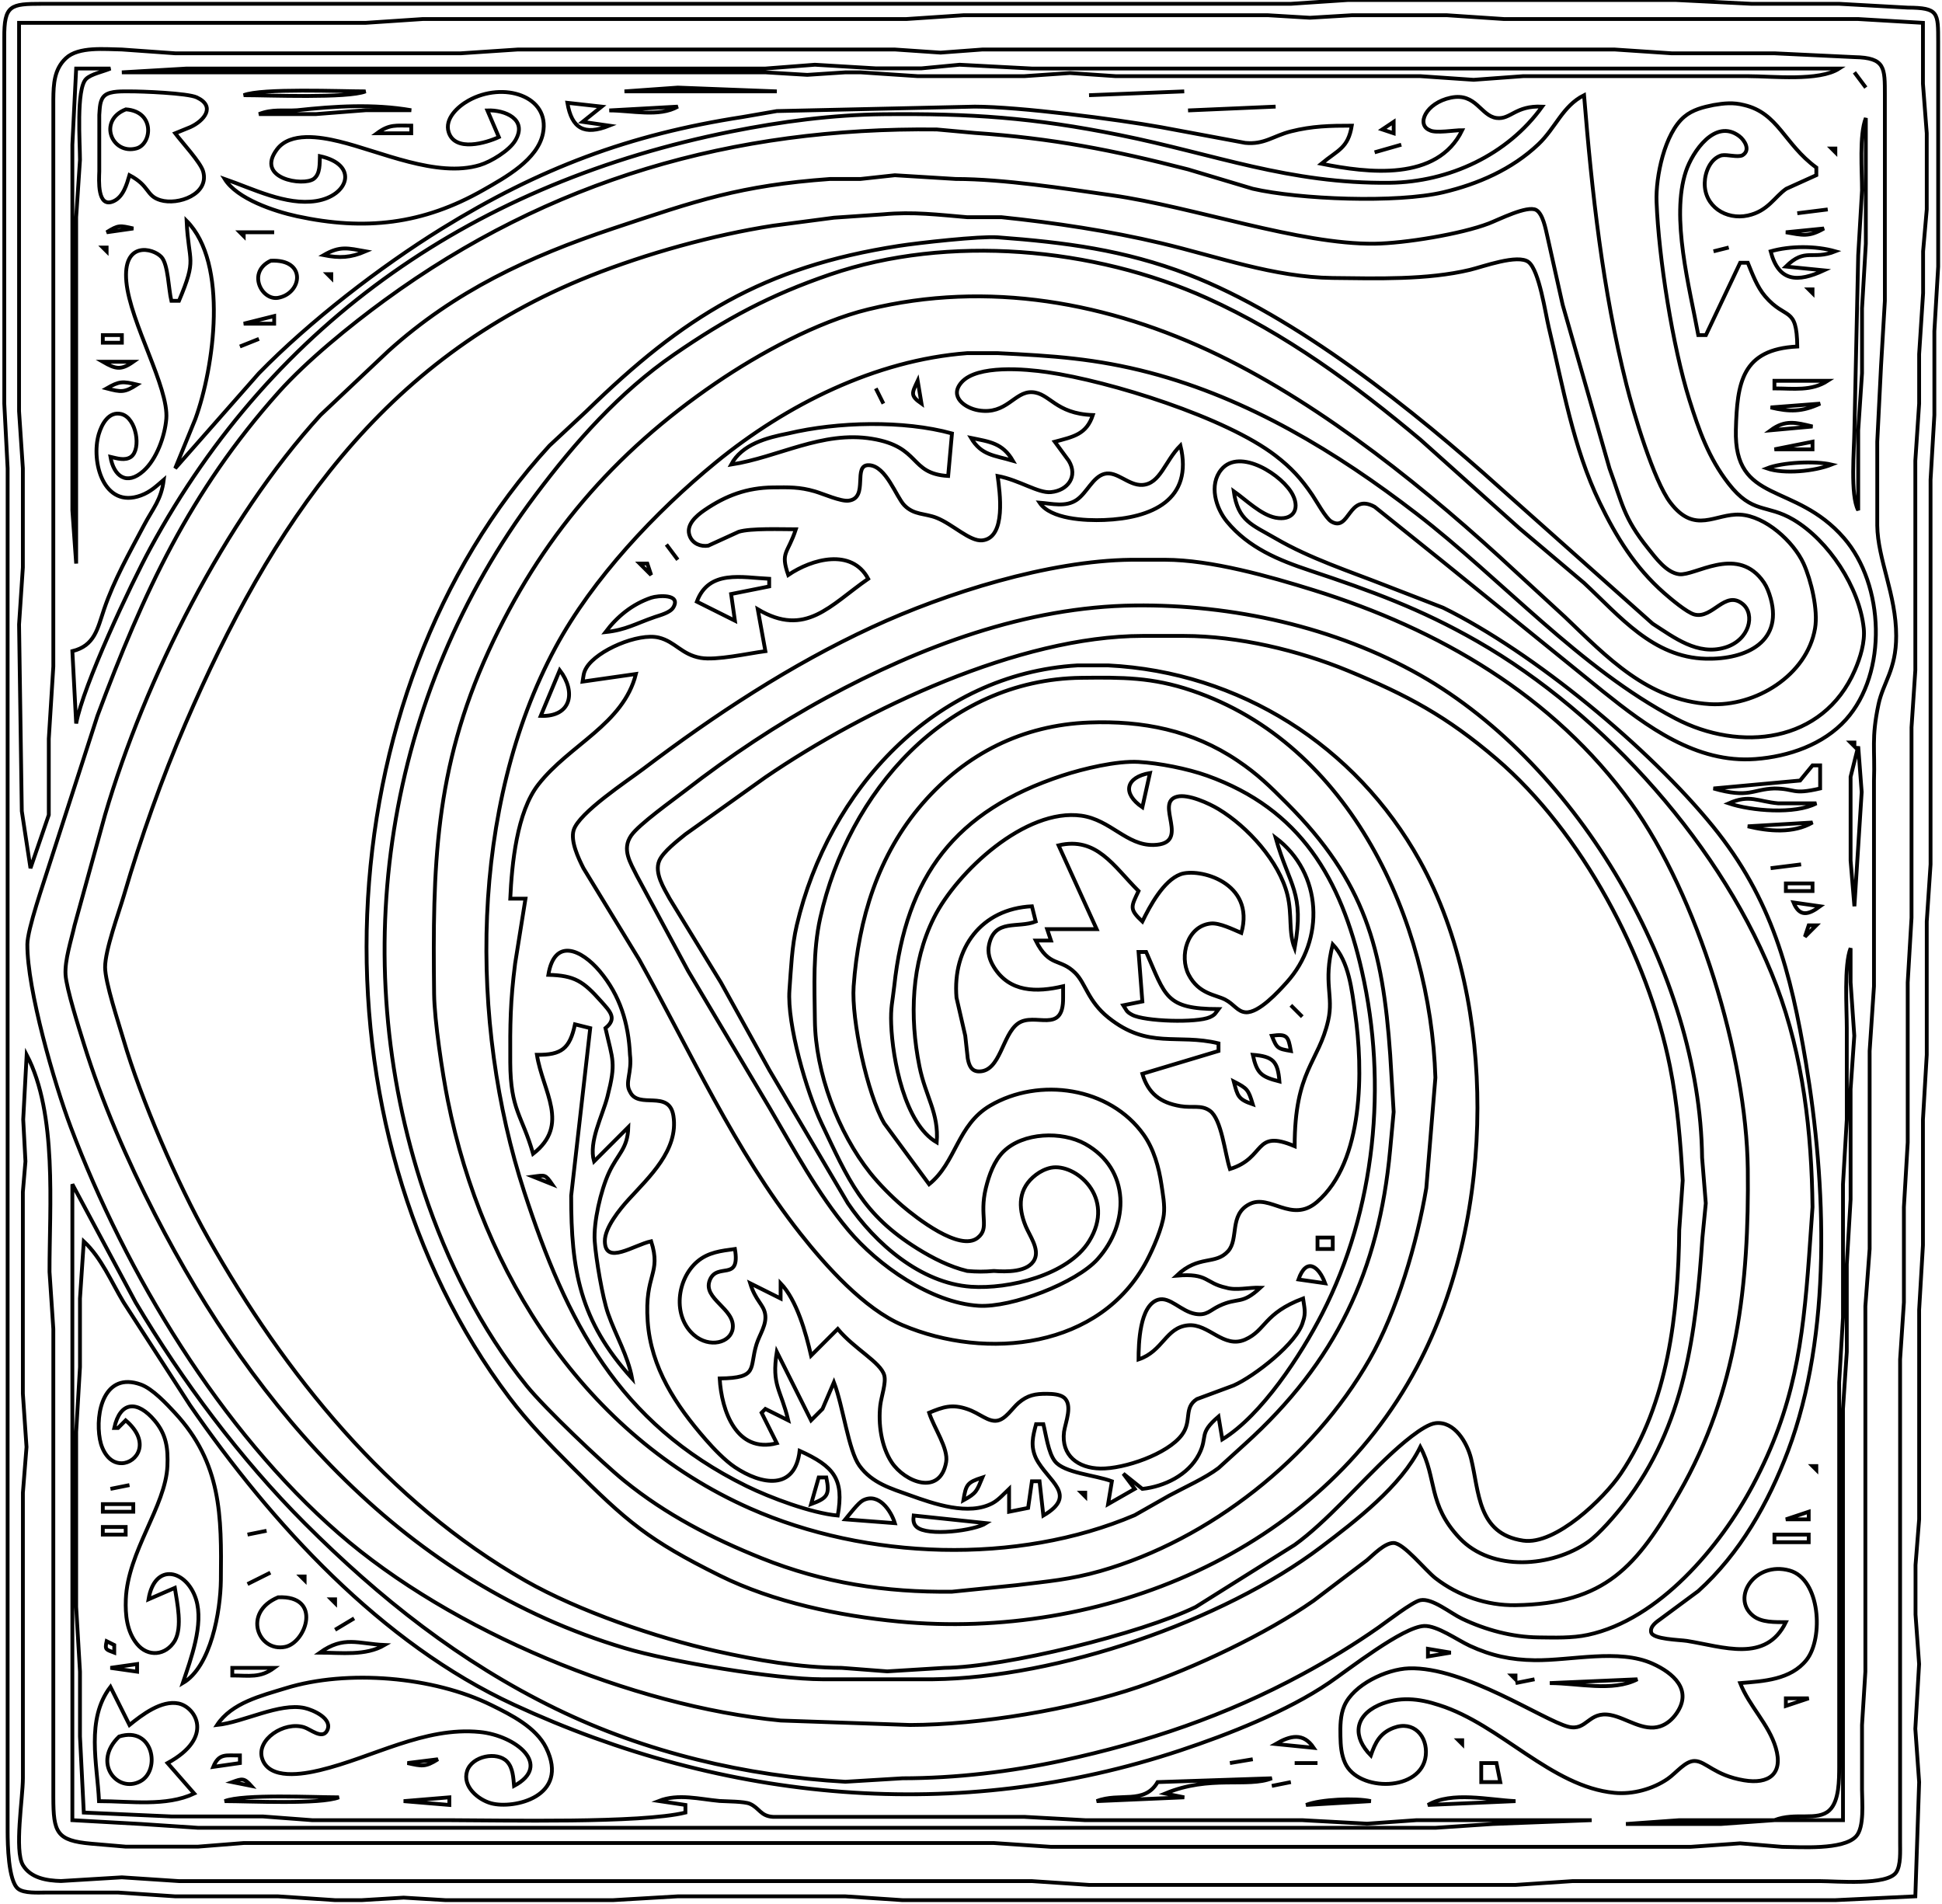 <?xml version="1.0" encoding="UTF-8" standalone="no"?>
<!DOCTYPE svg PUBLIC "-//W3C//DTD SVG 20010904//EN"
              "http://www.w3.org/TR/2001/REC-SVG-20010904/DTD/svg10.dtd">

<svg xmlns="http://www.w3.org/2000/svg"
     width="7.083in" height="6.944in"
     viewBox="0 0 510 500">
  <path id="Giovanni"
        fill="none" stroke="black" stroke-width="1"
        d="M 503.00,498.00
           C 503.00,498.00 482.00,499.00 482.00,499.00
             482.00,499.00 324.00,499.00 324.00,499.00
             324.00,499.00 237.00,499.00 237.00,499.00
             237.00,499.00 222.00,498.00 222.00,498.00
             222.00,498.00 178.00,498.00 178.00,498.00
             178.00,498.00 161.00,499.00 161.00,499.00
             161.00,499.00 117.00,499.00 117.00,499.00
             117.00,499.00 106.00,498.34 106.00,498.34
             106.00,498.34 95.00,499.00 95.00,499.00
             95.00,499.00 88.00,499.00 88.00,499.00
             88.00,499.00 73.00,498.00 73.00,498.00
             73.00,498.00 46.00,498.00 46.00,498.00
             46.00,498.00 31.00,497.00 31.00,497.00
             31.00,497.00 12.00,497.00 12.00,497.00
             10.05,497.00 6.29,497.26 4.74,496.01
             2.15,493.93 2.01,484.26 2.00,481.00
             2.00,481.00 2.00,169.00 2.00,169.00
             2.00,169.00 2.00,123.00 2.00,123.00
             2.00,123.00 1.12,106.00 1.12,106.00
             1.12,106.00 1.12,66.00 1.12,66.00
             1.12,66.00 1.12,56.00 1.12,56.00
             1.12,56.00 1.12,10.00 1.12,10.00
             1.06,1.26 2.76,1.02 11.00,1.00
             11.00,1.00 238.00,1.00 238.00,1.00
             238.00,1.00 339.00,1.00 339.00,1.00
             339.00,1.00 354.00,0.00 354.00,0.00
             354.00,0.00 440.00,0.00 440.00,0.00
             440.00,0.00 460.00,1.00 460.00,1.00
             460.00,1.00 483.00,1.00 483.00,1.00
             483.00,1.00 501.00,2.00 501.00,2.00
             509.13,2.06 508.98,3.27 509.00,11.00
             509.00,11.00 509.00,70.00 509.00,70.00
             509.00,70.00 508.00,87.00 508.00,87.00
             508.00,87.00 508.00,109.00 508.00,109.00
             508.00,109.00 507.00,126.00 507.00,126.00
             507.00,126.00 507.00,227.00 507.00,227.00
             507.00,227.00 506.00,242.00 506.00,242.00
             506.00,242.00 506.00,277.00 506.00,277.00
             506.00,277.00 505.00,294.00 505.00,294.00
             505.00,294.00 505.00,327.00 505.00,327.00
             505.00,327.00 504.00,344.00 504.00,344.00
             504.00,344.00 504.00,399.00 504.00,399.00
             504.00,399.00 503.05,411.00 503.05,411.00
             503.05,411.00 503.05,424.00 503.05,424.00
             503.05,424.00 503.99,437.00 503.99,437.00
             503.99,437.00 503.00,454.00 503.00,454.00
             503.00,454.00 504.00,468.00 504.00,468.00
             504.00,468.00 503.00,498.00 503.00,498.00 Z
           M 505.00,6.00
           C 505.00,6.00 488.00,5.00 488.00,5.00
             488.00,5.00 395.00,5.00 395.00,5.00
             395.00,5.00 380.00,4.00 380.00,4.00
             380.00,4.00 355.00,4.00 355.00,4.00
             355.00,4.00 344.00,4.66 344.00,4.66
             344.00,4.66 333.00,4.00 333.00,4.00
             333.00,4.00 253.00,4.00 253.00,4.00
             253.00,4.00 238.00,5.00 238.00,5.00
             238.00,5.00 111.00,5.00 111.00,5.00
             111.00,5.00 96.00,6.00 96.00,6.00
             96.00,6.00 5.00,6.00 5.00,6.00
             5.00,6.00 5.00,108.00 5.00,108.00
             5.00,108.00 6.00,123.00 6.00,123.00
             6.00,123.00 6.00,149.00 6.00,149.00
             6.00,149.00 5.00,164.00 5.00,164.00
             5.00,164.00 5.72,213.00 5.72,213.00
             5.72,213.00 8.00,228.00 8.00,228.00
             8.00,228.00 12.81,214.00 12.81,214.00
             12.81,214.00 12.81,194.00 12.81,194.00
             12.81,194.00 14.00,175.00 14.00,175.00
             14.00,175.00 14.00,64.00 14.00,64.00
             14.00,64.00 14.00,26.00 14.00,26.00
             14.05,22.09 14.21,18.21 17.28,15.31
             20.62,12.15 27.59,12.95 32.00,13.00
             32.00,13.00 46.00,14.00 46.00,14.00
             46.00,14.00 95.00,14.00 95.00,14.00
             95.00,14.00 121.00,14.00 121.00,14.00
             121.00,14.00 136.00,13.00 136.00,13.00
             136.00,13.00 219.00,13.00 219.00,13.00
             219.00,13.00 235.00,13.00 235.00,13.00
             235.00,13.00 247.00,13.82 247.00,13.82
             247.00,13.82 258.00,13.00 258.00,13.00
             258.00,13.00 424.00,13.00 424.00,13.00
             424.00,13.00 439.00,14.00 439.00,14.00
             439.00,14.00 466.00,14.00 466.00,14.00
             466.00,14.00 487.00,15.00 487.00,15.00
             495.15,15.15 494.99,17.78 495.00,25.00
             495.00,25.00 495.00,79.00 495.00,79.00
             495.00,79.00 494.00,96.00 494.00,96.00
             494.00,96.00 493.00,116.00 493.00,116.00
             493.00,116.00 493.00,138.00 493.00,138.00
             493.11,146.91 497.98,156.14 497.97,167.00
             497.97,175.93 494.55,179.19 493.32,185.00
             491.43,193.93 492.43,196.75 492.14,205.00
             492.14,205.00 492.14,215.00 492.14,215.00
             492.14,215.00 492.14,259.00 492.14,259.00
             492.14,259.00 491.00,276.00 491.00,276.00
             491.00,276.00 491.00,328.00 491.00,328.00
             491.00,328.00 489.88,343.00 489.88,343.00
             489.88,343.00 489.88,403.00 489.88,403.00
             489.88,403.00 489.88,427.00 489.88,427.00
             489.88,427.00 489.88,439.00 489.88,439.00
             489.88,439.00 489.00,453.00 489.00,453.00
             489.00,453.00 489.00,470.00 489.00,470.00
             489.00,473.23 489.67,479.93 487.40,482.30
             484.00,485.87 472.83,485.05 468.00,485.00
             468.00,485.00 457.00,484.08 457.00,484.08
             457.00,484.08 444.00,485.00 444.00,485.00
             444.00,485.00 276.00,485.00 276.00,485.00
             276.00,485.00 261.00,484.00 261.00,484.00
             261.00,484.00 114.00,484.00 114.00,484.00
             114.00,484.00 64.00,484.00 64.00,484.00
             64.00,484.00 52.00,484.95 52.00,484.95
             52.00,484.95 33.00,484.95 33.00,484.95
             33.00,484.95 24.01,484.18 24.01,484.18
             14.81,483.38 14.02,481.23 14.00,472.00
             14.00,472.00 14.00,349.00 14.00,349.00
             14.00,349.00 13.00,334.00 13.00,334.00
             12.97,316.74 15.08,292.47 7.00,277.00
             7.00,277.00 6.09,294.00 6.09,294.00
             6.09,294.00 6.68,305.00 6.68,305.00
             6.68,305.00 6.00,313.00 6.00,313.00
             6.00,313.00 6.00,366.00 6.00,366.00
             6.00,366.00 6.96,380.00 6.96,380.00
             6.96,380.00 6.01,392.00 6.01,392.00
             6.01,392.00 6.01,467.00 6.01,467.00
             5.99,472.22 3.74,485.94 6.01,489.79
             8.08,493.25 12.35,493.88 16.00,493.98
             16.00,493.98 32.00,493.01 32.00,493.01
             32.00,493.01 47.00,494.00 47.00,494.00
             47.00,494.00 271.00,494.00 271.00,494.00
             271.00,494.00 286.00,495.00 286.00,495.00
             286.00,495.00 398.00,495.00 398.00,495.00
             398.00,495.00 413.00,494.00 413.00,494.00
             413.00,494.00 478.00,494.00 478.00,494.00
             482.27,494.00 495.62,495.23 497.98,491.69
             499.21,489.84 499.00,486.19 499.00,484.00
             499.00,484.00 499.00,357.00 499.00,357.00
             499.00,357.00 500.00,342.00 500.00,342.00
             500.00,342.00 500.00,317.00 500.00,317.00
             500.00,317.00 501.00,300.00 501.00,300.00
             501.00,300.00 501.00,258.00 501.00,258.00
             501.00,258.00 502.00,241.00 502.00,241.00
             502.00,241.00 502.00,191.00 502.00,191.00
             502.00,191.00 503.00,176.00 503.00,176.00
             503.00,176.00 503.00,121.00 503.00,121.00
             503.00,121.00 504.00,106.00 504.00,106.00
             504.00,106.00 504.00,93.00 504.00,93.00
             504.00,93.00 505.04,77.00 505.04,77.00
             505.04,77.00 505.04,66.00 505.04,66.00
             505.04,66.00 506.00,55.00 506.00,55.00
             506.00,55.00 506.00,35.00 506.00,35.00
             506.00,35.00 505.00,22.00 505.00,22.00
             505.00,22.00 505.00,6.00 505.00,6.00 Z
           M 483.00,18.00
           C 483.00,18.00 296.00,18.00 296.00,18.00
             296.00,18.00 271.00,18.00 271.00,18.00
             271.00,18.00 252.00,17.00 252.00,17.00
             252.00,17.00 242.00,17.95 242.00,17.95
             242.00,17.95 230.00,17.95 230.00,17.95
             230.00,17.95 214.00,17.00 214.00,17.00
             214.00,17.00 201.00,18.00 201.00,18.00
             201.00,18.00 83.00,18.00 83.00,18.00
             83.00,18.00 49.00,18.00 49.00,18.00
             49.00,18.00 32.00,19.00 32.00,19.00
             32.00,19.00 201.00,19.00 201.00,19.00
             201.00,19.00 212.00,19.66 212.00,19.66
             212.00,19.66 222.00,19.00 222.00,19.00
             222.00,19.00 226.00,19.00 226.00,19.00
             226.00,19.00 241.00,20.00 241.00,20.00
             241.00,20.00 269.00,20.00 269.00,20.00
             269.00,20.00 281.00,19.18 281.00,19.18
             281.00,19.18 293.00,20.00 293.00,20.00
             293.00,20.00 373.00,20.00 373.00,20.00
             373.00,20.00 387.00,20.96 387.00,20.96
             387.00,20.96 400.00,20.00 400.00,20.00
             400.00,20.00 459.00,20.00 459.00,20.00
             465.49,20.00 477.72,21.42 483.00,18.00 Z
           M 29.00,18.00
           C 29.00,18.00 20.00,18.00 20.00,18.00
             20.00,18.00 19.00,38.00 19.00,38.00
             19.00,38.00 19.00,109.00 19.00,109.00
             19.00,109.00 19.00,134.00 19.00,134.00
             19.00,134.00 20.00,148.00 20.00,148.00
             20.00,148.00 20.00,57.00 20.00,57.00
             20.00,57.00 21.00,42.00 21.00,42.00
             21.01,37.80 19.96,23.36 22.60,20.74
             23.91,19.43 27.13,18.81 29.00,18.00 Z
           M 487.00,19.00
           C 487.00,19.00 490.00,23.00 490.00,23.00
             490.00,23.00 487.00,19.00 487.00,19.00 Z
           M 204.00,24.00
           C 204.00,24.00 178.00,23.00 178.00,23.00
             178.00,23.00 164.00,24.00 164.00,24.00
             164.00,24.00 186.00,24.00 186.00,24.00
             186.00,24.00 204.00,24.00 204.00,24.00 Z
           M 46.00,35.00
           C 46.00,35.00 49.98,33.38 49.98,33.38
             53.59,31.73 56.76,27.95 51.66,25.57
             49.26,24.45 37.18,23.98 34.00,24.00
             32.19,24.01 29.13,23.86 27.63,24.98
             26.12,26.12 26.22,28.46 26.07,30.17
             26.07,30.17 26.07,45.00 26.07,45.00
             26.00,47.21 25.46,54.83 29.85,52.83
             32.38,51.68 33.29,48.41 34.00,46.00
             39.43,48.87 38.26,51.40 42.12,52.57
             46.76,53.97 55.05,51.02 53.34,45.00
             52.67,42.64 47.80,37.39 46.00,35.00 Z
           M 96.00,24.00
           C 89.55,24.00 68.73,23.12 64.00,25.00
             70.45,25.00 91.27,25.88 96.00,24.00 Z
           M 59.00,47.00
           C 62.26,52.26 72.10,55.51 78.00,56.79
             95.81,60.64 111.04,58.96 127.00,49.85
             132.69,46.60 141.21,41.96 142.59,35.00
             144.55,25.17 132.13,21.30 123.02,26.41
             120.25,27.96 116.66,31.19 117.84,34.77
             119.56,39.95 127.64,37.56 131.00,36.00
             131.00,36.00 128.00,29.00 128.00,29.00
             132.61,28.82 138.65,31.32 135.31,36.91
             133.73,39.56 128.94,42.47 126.00,43.35
             114.70,46.76 99.84,39.73 89.00,37.13
             84.12,35.96 76.24,34.58 72.74,39.22
             66.90,46.98 79.72,48.98 82.40,46.96
             84.13,45.66 83.93,42.92 84.00,41.00
             94.31,43.22 91.57,51.45 83.00,52.79
             75.10,54.02 66.36,49.55 59.00,47.00 Z
           M 311.00,24.00
           C 311.00,24.00 286.00,25.00 286.00,25.00
             286.00,25.00 311.00,24.00 311.00,24.00 Z
           M 405.00,28.00
           C 397.95,27.67 396.73,31.45 393.04,30.99
             388.83,30.46 387.66,24.26 381.00,25.65
             374.43,27.03 371.87,32.74 375.45,34.19
             376.94,35.08 382.06,34.16 384.00,34.19
             377.45,47.72 359.21,45.45 347.00,43.00
             351.46,39.32 354.02,38.92 355.00,33.00
             349.32,33.00 344.59,33.10 339.00,34.51
             334.35,35.69 332.01,38.02 327.00,37.52
             327.00,37.52 305.00,33.42 305.00,33.42
             293.21,31.30 267.57,28.02 256.00,28.00
             256.00,28.00 204.00,29.17 204.00,29.17
             204.00,29.17 195.00,30.73 195.00,30.73
             165.16,35.33 141.74,44.17 116.00,60.06
             99.84,70.05 81.25,84.44 68.01,98.00
             68.01,98.00 46.00,123.00 46.00,123.00
             46.00,123.00 51.31,110.00 51.31,110.00
             56.20,96.56 60.08,69.11 49.00,58.00
             49.52,69.25 51.83,67.53 47.00,79.00
             47.00,79.00 45.00,79.00 45.00,79.00
             44.24,75.87 44.17,69.44 42.40,67.51
             40.16,65.07 32.17,63.24 33.18,74.00
             34.19,84.76 44.36,101.71 43.67,110.00
             43.29,114.55 41.13,120.59 37.67,123.68
             33.26,127.63 29.87,125.07 29.00,119.97
             30.70,120.36 32.82,121.08 34.40,119.97
             37.15,117.96 35.87,109.76 31.88,108.74
             28.56,107.90 26.71,111.40 25.94,114.00
             23.83,121.19 27.17,133.72 37.00,130.11
             39.51,129.19 41.03,127.69 43.00,126.00
             42.33,131.32 40.22,133.38 37.78,138.00
             34.00,145.16 29.93,152.33 27.33,160.00
             25.58,165.18 24.85,169.58 19.00,171.00
             19.00,171.00 20.00,190.00 20.00,190.00
             21.79,180.12 34.30,153.53 39.46,144.00
             72.12,83.75 125.66,47.80 192.00,34.55
             205.14,31.93 218.57,30.14 232.00,30.00
             255.02,29.77 271.31,30.88 294.00,35.45
             319.11,40.50 338.54,48.31 365.00,48.00
             380.50,47.81 395.92,40.68 405.00,28.00 Z
           M 416.00,25.00
           C 410.36,27.82 408.59,33.55 403.98,37.91
             397.08,44.45 388.18,48.33 379.00,50.50
             366.86,53.37 341.19,52.38 329.00,49.57
             329.00,49.57 312.00,44.48 312.00,44.48
             292.26,39.40 276.36,36.31 256.00,34.91
             256.00,34.91 246.00,34.00 246.00,34.00
             192.61,33.38 144.38,47.16 101.00,78.85
             92.01,85.41 80.53,94.76 73.17,103.00
             49.75,129.23 37.69,155.62 25.58,188.00
             25.58,188.00 12.98,227.00 12.98,227.00
             11.53,231.69 7.20,243.97 7.18,248.00
             7.12,259.86 14.27,284.57 18.58,296.00
             33.07,334.42 57.91,375.67 89.00,402.71
             118.59,428.44 165.91,448.05 205.00,451.83
             205.00,451.83 239.00,453.00 239.00,453.00
             257.29,452.97 281.67,448.90 299.00,443.00
             313.51,438.06 332.52,429.11 345.00,420.34
             345.00,420.34 359.00,409.72 359.00,409.72
             360.71,408.26 363.63,405.19 365.96,405.20
             368.63,405.20 374.30,412.38 377.00,414.47
             382.95,419.08 390.49,421.66 398.00,421.54
             421.59,421.17 429.84,411.48 441.00,392.00
             456.26,365.36 459.35,337.06 459.00,307.00
             458.65,277.29 445.77,235.07 428.41,211.00
             407.94,182.64 377.89,165.20 345.00,154.98
             333.42,151.38 318.07,147.02 306.00,147.00
             306.00,147.00 297.00,147.00 297.00,147.00
             275.41,147.26 248.48,155.68 229.00,164.71
             207.60,174.62 187.76,187.67 169.00,201.87
             164.75,205.09 152.03,213.43 150.65,218.00
             149.77,220.90 151.90,225.39 153.22,228.00
             153.22,228.00 167.86,252.00 167.86,252.00
             181.41,276.29 192.89,302.03 210.21,324.00
             216.91,332.49 226.98,343.74 237.00,347.99
             259.11,357.34 289.04,354.22 301.22,331.00
             302.87,327.85 305.21,322.50 305.64,319.00
             305.95,316.48 305.37,313.53 305.00,311.00
             304.34,306.55 302.99,301.72 300.35,298.00
             291.48,285.48 272.92,282.78 260.01,290.36
             251.34,295.47 251.15,305.23 244.00,311.00
             244.00,311.00 232.22,295.00 232.22,295.00
             227.78,287.40 223.56,267.77 224.18,259.00
             225.43,241.43 230.59,224.47 242.29,211.00
             253.70,197.86 268.58,190.41 286.00,189.74
             300.11,189.21 313.13,191.76 325.00,199.75
             330.39,203.38 333.47,206.46 338.00,211.00
             358.49,231.56 363.13,249.05 365.09,277.00
             365.09,277.00 366.00,292.00 366.00,292.00
             366.00,292.00 365.07,302.00 365.07,302.00
             362.14,333.75 350.79,357.69 327.00,379.17
             327.00,379.17 320.00,385.53 320.00,385.53
             316.50,388.18 310.95,390.65 307.00,392.79
             307.00,392.79 298.00,397.90 298.00,397.90
             267.12,411.06 227.46,409.60 197.00,396.14
             153.59,376.95 126.68,334.39 117.60,289.00
             116.17,281.85 114.09,268.07 114.00,261.00
             113.61,227.76 114.10,202.02 128.31,171.00
             141.87,141.39 161.13,118.91 188.00,100.58
             199.28,92.88 214.67,84.49 228.00,81.24
             259.40,73.58 291.24,79.33 320.00,93.26
             347.86,106.75 375.40,129.07 398.00,150.09
             398.00,150.09 411.00,162.04 411.00,162.04
             422.00,172.56 432.67,183.90 449.00,184.91
             460.98,185.64 474.55,177.40 476.67,165.00
             477.49,160.21 475.65,152.39 473.65,148.00
             471.00,142.20 463.62,135.53 457.00,135.15
             450.45,134.77 445.15,140.53 438.64,131.96
             434.31,126.26 428.99,108.42 427.13,101.00
             420.87,76.07 418.07,50.55 416.00,25.00 Z
           M 158.00,28.00
           C 158.00,28.00 149.00,27.00 149.00,27.00
             150.15,33.80 153.44,35.60 160.00,33.00
             160.00,33.00 153.00,32.00 153.00,32.00
             153.00,32.00 158.00,28.00 158.00,28.00 Z
           M 477.00,44.00
           C 468.51,37.78 467.03,29.68 458.00,27.58
             455.20,26.86 452.79,27.10 450.00,27.58
             447.24,28.14 444.53,28.80 442.33,30.65
             437.13,35.00 434.79,46.46 435.04,53.00
             435.61,67.74 439.26,90.96 443.66,105.00
             446.15,112.94 448.73,120.28 453.92,126.96
             460.25,135.12 463.95,132.30 471.00,136.48
             480.22,141.95 488.33,154.24 489.45,165.00
             489.82,168.61 488.55,172.71 487.12,176.00
             478.76,195.26 456.88,197.54 440.00,188.68
             414.88,175.50 394.36,152.10 372.00,134.89
             351.00,118.72 327.84,104.67 302.00,97.88
             287.80,94.16 276.44,93.43 262.00,92.74
             262.00,92.74 254.00,92.74 254.00,92.74
             229.90,94.57 206.48,106.30 188.00,121.42
             172.20,134.35 155.62,151.92 145.89,170.00
             123.38,211.79 123.19,268.58 137.67,313.00
             148.77,347.04 162.34,373.66 196.00,390.24
             202.26,393.33 213.12,397.38 220.00,398.00
             221.70,388.44 219.08,385.10 210.00,381.00
             208.77,391.60 199.89,389.90 193.00,385.30
             190.38,383.55 187.37,380.39 185.29,378.00
             177.48,369.04 170.94,359.19 170.09,347.00
             169.21,334.43 173.77,334.67 171.00,325.97
             166.44,326.95 158.93,332.36 158.84,325.97
             158.80,322.39 162.82,317.49 165.09,315.00
             170.48,309.09 178.24,302.00 176.85,293.06
             175.75,285.96 167.61,291.44 165.44,286.69
             164.02,284.34 166.02,281.66 165.44,277.00
             165.06,268.76 162.86,261.43 157.49,255.04
             152.76,249.42 145.62,246.09 144.00,256.00
             150.95,256.18 153.17,257.69 157.89,263.00
             160.21,265.61 162.15,267.48 159.00,270.00
             160.92,278.51 161.84,278.96 159.52,288.00
             158.20,293.17 154.53,299.74 156.00,305.00
             156.00,305.00 165.00,296.00 165.00,296.00
             164.84,301.74 162.21,302.98 159.90,308.00
             157.79,312.58 155.82,320.98 156.18,326.00
             156.51,330.56 158.21,340.76 159.70,345.00
             161.72,350.76 164.87,355.95 166.00,362.00
             152.26,346.89 149.97,333.53 150.00,314.00
             150.00,314.00 155.00,270.00 155.00,270.00
             155.00,270.00 151.00,269.00 151.00,269.00
             149.63,275.40 147.47,277.08 141.00,277.00
             142.52,286.69 149.80,295.37 140.00,303.00
             137.09,292.77 134.06,291.63 134.00,279.00
             133.95,269.01 134.00,263.03 135.28,253.00
             135.28,253.00 138.00,236.00 138.00,236.00
             138.00,236.00 134.00,236.00 134.00,236.00
             134.42,226.88 135.71,213.26 141.39,206.00
             149.57,195.54 163.69,190.20 167.00,177.00
             167.00,177.00 153.00,179.00 153.00,179.00
             153.25,177.54 153.18,176.70 154.02,175.32
             156.80,170.77 167.64,166.14 173.00,167.44
             177.33,168.50 178.99,171.90 184.00,172.77
             188.10,173.49 196.46,171.60 201.00,171.00
             201.00,171.00 199.00,160.00 199.00,160.00
             211.59,167.50 218.00,158.93 228.00,152.00
             223.66,143.89 213.22,146.76 207.00,151.00
             204.89,144.87 206.86,145.54 209.00,139.00
             205.32,139.00 197.15,138.68 194.00,139.65
             194.00,139.65 186.00,143.30 186.00,143.30
             184.03,143.61 181.97,142.79 181.17,140.85
             179.94,137.89 182.87,135.44 185.02,133.96
             190.66,130.10 196.18,128.08 203.00,128.00
             207.15,127.96 209.95,127.86 214.00,129.04
             216.22,129.69 220.80,131.74 222.85,131.48
             228.32,130.79 223.71,121.90 228.26,122.16
             232.73,122.41 235.33,130.46 237.49,132.69
             240.03,135.30 242.88,134.76 246.00,136.00
             250.21,137.68 254.71,142.23 257.94,141.91
             264.35,141.26 262.54,129.08 262.00,125.00
             267.75,126.08 272.65,129.57 276.00,129.24
             280.41,128.81 283.17,125.13 280.67,121.00
             280.67,121.00 277.00,116.00 277.00,116.00
             281.87,114.69 285.31,114.11 287.00,109.00
             277.08,108.66 275.71,103.18 271.00,102.99
             266.39,102.79 264.35,108.98 257.00,107.77
             253.39,107.18 249.22,104.16 252.49,100.43
             256.59,95.72 269.37,96.92 275.00,97.73
             291.48,100.09 321.97,109.62 335.00,119.68
             339.11,122.85 341.74,125.71 344.64,130.00
             345.73,131.60 348.18,136.09 349.61,136.95
             354.46,139.87 354.06,129.28 361.00,133.09
             361.00,133.09 379.00,147.55 379.00,147.55
             379.00,147.55 421.00,181.60 421.00,181.60
             432.49,190.78 445.42,200.50 461.00,199.33
             469.67,198.68 478.84,195.58 484.79,188.96
             495.77,176.72 494.89,153.53 484.25,141.29
             471.27,126.36 455.35,132.58 455.87,112.83
             456.20,100.53 457.44,91.71 472.00,91.00
             471.86,80.17 469.01,84.20 463.55,77.81
             461.45,75.35 460.21,71.97 459.00,69.00
             459.00,69.00 457.00,69.00 457.00,69.00
             457.00,69.00 448.00,88.00 448.00,88.00
             448.00,88.00 446.00,88.00 446.00,88.00
             443.72,75.50 438.73,57.08 442.75,45.00
             444.45,39.88 450.42,30.99 456.76,35.75
             458.19,36.83 459.81,39.47 457.58,40.79
             456.21,41.38 453.71,40.51 452.11,40.79
             449.15,41.66 447.76,45.21 447.69,48.00
             447.54,54.20 453.29,57.84 459.00,56.60
             464.30,55.46 465.97,51.75 469.09,49.58
             469.09,49.58 477.00,46.00 477.00,46.00
             477.00,46.00 477.00,44.00 477.00,44.00 Z
           M 108.00,28.95
           C 98.10,27.23 87.94,27.88 78.00,28.95
             74.25,29.19 71.63,28.56 68.00,29.96
             68.00,29.96 83.00,29.96 83.00,29.96
             83.00,29.96 96.00,28.95 96.00,28.95
             96.00,28.95 108.00,28.95 108.00,28.95 Z
           M 178.00,28.00
           C 178.00,28.00 160.00,29.00 160.00,29.00
             165.88,29.00 173.09,30.82 178.00,28.00 Z
           M 335.00,28.00
           C 335.00,28.00 312.00,29.00 312.00,29.00
             312.00,29.00 335.00,28.00 335.00,28.00 Z
           M 33.05,28.72
           C 40.82,29.28 39.87,37.85 35.86,38.96
             29.36,40.76 25.61,31.62 33.05,28.72 Z
           M 490.00,31.00
           C 488.24,35.44 489.01,44.89 489.00,50.00
             489.00,50.00 488.00,67.00 488.00,67.00
             488.00,67.00 487.00,113.00 487.00,113.00
             486.95,117.95 485.86,130.12 488.00,134.00
             488.00,134.00 488.00,113.00 488.00,113.00
             488.00,113.00 489.00,98.00 489.00,98.00
             489.00,98.00 489.00,81.00 489.00,81.00
             489.00,81.00 490.00,64.00 490.00,64.00
             490.00,64.00 490.00,31.00 490.00,31.00 Z
           M 366.00,32.00
           C 366.00,32.00 363.00,34.00 363.00,34.00
             363.00,34.00 366.00,35.00 366.00,35.00
             366.00,35.00 366.00,32.00 366.00,32.00 Z
           M 108.00,33.00
           C 104.02,33.01 102.32,32.55 99.00,35.00
             99.00,35.00 108.00,35.00 108.00,35.00
             108.00,35.00 108.00,33.00 108.00,33.00 Z
           M 368.00,38.00
           C 368.00,38.00 361.00,40.00 361.00,40.00
             361.00,40.00 368.00,38.00 368.00,38.00 Z
           M 482.00,39.00
           C 482.00,39.00 481.00,39.00 481.00,39.00
             481.00,39.00 482.00,40.00 482.00,40.00
             482.00,40.00 482.00,39.00 482.00,39.00 Z
           M 373.00,380.00
           C 367.96,390.26 356.07,399.37 347.00,406.23
             321.03,425.88 277.69,440.61 245.00,441.00
             245.00,441.00 216.00,441.00 216.00,441.00
             203.51,440.98 176.07,436.40 164.00,432.79
             106.74,415.70 67.20,370.61 40.74,319.00
             33.38,304.62 26.78,289.44 21.98,274.00
             20.75,270.05 17.44,259.62 17.21,256.00
             16.97,252.16 18.71,246.89 19.58,243.00
             19.58,243.00 27.58,214.00 27.58,214.00
             38.10,178.20 58.97,136.58 84.17,109.00
             84.17,109.00 102.00,92.17 102.00,92.17
             119.44,76.42 138.99,67.34 161.00,60.00
             182.96,52.67 194.31,48.71 218.00,47.00
             218.00,47.00 226.00,47.00 226.00,47.00
             226.00,47.00 235.00,46.02 235.00,46.02
             235.00,46.02 251.00,47.00 251.00,47.00
             263.61,47.02 279.31,49.48 292.00,51.28
             313.50,54.33 341.21,64.23 361.00,64.00
             368.83,63.91 383.72,61.47 391.00,58.68
             393.54,57.71 401.12,53.84 403.44,55.15
             405.20,56.15 405.92,60.14 406.35,62.00
             406.35,62.00 410.37,80.00 410.37,80.00
             410.37,80.00 422.68,123.00 422.68,123.00
             426.08,132.29 426.34,135.93 432.81,144.00
             434.79,146.47 437.64,150.41 441.00,150.80
             445.14,151.27 455.69,143.46 462.57,152.06
             463.59,153.33 464.14,154.47 464.66,156.00
             468.86,168.47 458.62,173.24 448.00,172.99
             434.09,172.65 425.33,161.77 416.00,153.09
             416.00,153.09 399.00,138.72 399.00,138.72
             399.00,138.72 373.00,115.44 373.00,115.44
             355.81,101.01 337.54,87.57 317.00,78.31
             287.34,64.93 249.02,61.48 218.00,72.08
             202.31,77.44 190.71,83.66 177.09,93.05
             162.64,103.01 151.10,116.06 140.63,130.00
             101.30,182.35 90.65,250.96 111.33,313.00
             117.41,331.23 126.24,348.99 138.37,364.00
             142.99,369.71 158.03,384.07 164.00,388.91
             174.93,397.77 187.02,403.99 200.00,409.20
             216.26,415.72 232.56,418.20 250.00,418.00
             250.00,418.00 267.00,416.28 267.00,416.28
             275.03,415.29 281.05,414.84 289.00,412.57
             317.72,404.38 344.85,382.91 359.66,357.00
             366.87,344.41 372.16,326.33 374.57,312.00
             374.57,312.00 376.96,283.00 376.96,283.00
             375.65,241.79 354.59,195.35 313.00,181.36
             302.50,177.82 294.82,177.88 284.00,178.00
             248.31,178.42 222.78,208.12 215.42,241.00
             213.45,249.84 213.90,258.98 214.00,268.00
             214.16,281.63 220.09,297.41 228.51,308.00
             230.87,310.97 234.12,314.23 237.00,316.70
             240.48,319.68 252.07,328.82 256.76,325.06
             260.01,322.46 257.08,319.48 258.90,312.00
             259.71,308.67 261.05,304.87 263.53,302.42
             268.66,297.35 278.87,297.00 284.99,300.41
             296.88,307.05 296.62,321.36 288.24,330.67
             282.59,336.95 265.66,343.44 257.00,342.91
             244.48,342.13 230.55,332.31 222.75,323.00
             214.59,313.25 208.57,301.93 202.14,291.00
             202.14,291.00 180.72,255.00 180.72,255.00
             180.72,255.00 167.25,230.00 167.25,230.00
             165.54,226.54 163.24,223.08 165.75,219.43
             167.80,216.45 176.69,210.14 180.00,207.58
             191.64,198.56 204.06,190.27 217.00,183.23
             241.74,169.79 269.48,159.34 298.00,159.00
             323.58,158.70 350.63,164.61 373.00,177.33
             414.78,201.09 446.44,255.92 447.00,304.00
             447.00,304.00 447.97,316.00 447.97,316.00
             447.97,316.00 447.09,325.00 447.09,325.00
             445.37,350.08 442.53,374.31 426.49,395.00
             424.27,397.86 419.95,402.89 417.05,404.93
             407.64,411.55 391.78,412.87 383.30,403.90
             374.94,395.05 377.41,388.22 373.00,380.00 Z
           M 480.00,55.00
           C 480.00,55.00 472.00,56.00 472.00,56.00
             472.00,56.00 480.00,55.00 480.00,55.00 Z
           M 232.00,56.28
           C 232.00,56.28 219.00,57.17 219.00,57.17
             219.00,57.17 203.00,59.27 203.00,59.27
             187.29,61.70 169.77,66.59 155.00,72.45
             100.21,94.19 71.14,138.01 48.72,190.00
             42.54,204.32 36.96,220.03 32.58,235.00
             31.18,239.76 27.60,249.45 27.60,254.00
             27.60,258.00 31.14,268.60 32.42,273.00
             36.98,288.58 46.60,310.86 54.58,325.00
             74.74,360.76 101.79,394.47 138.00,415.13
             151.96,423.09 172.27,430.05 188.00,433.58
             198.80,435.99 209.92,437.94 221.00,438.00
             221.00,438.00 233.00,438.92 233.00,438.92
             233.00,438.92 248.00,438.00 248.00,438.00
             264.02,437.81 299.64,429.00 314.00,422.02
             314.00,422.02 340.00,405.70 340.00,405.70
             348.28,399.75 357.25,389.30 365.00,382.09
             367.45,379.81 373.77,374.11 377.00,373.74
             382.00,373.15 385.30,378.90 386.32,383.00
             388.49,391.77 387.97,402.80 400.00,404.58
             408.53,405.85 421.29,393.44 425.64,387.00
             438.15,368.47 440.75,344.77 441.00,323.00
             441.00,323.00 441.91,310.00 441.91,310.00
             441.34,299.97 440.54,289.88 438.55,280.00
             432.75,251.14 415.41,218.50 393.00,199.30
             379.97,188.13 369.62,182.58 354.00,176.14
             340.98,170.77 325.12,167.02 311.00,167.00
             311.00,167.00 300.00,167.00 300.00,167.00
             267.58,167.05 227.34,186.14 201.00,204.12
             201.00,204.12 180.00,219.09 180.00,219.09
             178.00,220.72 174.10,223.72 173.13,226.04
             171.78,229.25 174.34,233.23 175.86,236.00
             175.86,236.00 189.31,258.00 189.31,258.00
             189.31,258.00 202.04,281.00 202.04,281.00
             202.04,281.00 222.67,316.00 222.67,316.00
             229.79,326.49 241.76,337.00 255.00,337.91
             264.91,338.59 280.44,334.90 286.00,325.99
             293.23,314.38 282.35,305.39 276.00,306.66
             274.58,306.95 273.20,307.64 272.06,308.51
             267.41,312.04 267.29,316.97 269.36,322.00
             270.40,324.54 273.01,327.95 271.70,330.72
             270.06,334.18 264.20,334.00 261.00,333.77
             258.54,334.00 256.44,333.99 254.00,333.77
             249.39,332.66 244.96,330.40 241.00,327.94
             226.46,318.90 222.80,309.82 215.75,295.00
             211.85,286.81 206.65,268.94 207.32,260.00
             207.74,254.39 207.95,248.48 209.24,243.00
             217.56,207.55 245.32,176.96 283.00,174.74
             283.00,174.74 291.00,174.74 291.00,174.74
             325.44,176.46 356.03,195.78 372.83,226.00
             383.59,245.36 388.03,269.05 388.00,291.00
             387.96,314.31 383.10,338.28 372.11,359.00
             346.20,407.85 289.19,430.91 236.00,425.83
             220.37,424.34 203.10,420.75 189.00,413.75
             170.35,404.49 164.69,399.69 150.00,385.00
             144.29,379.29 138.62,373.46 133.75,367.00
             80.38,296.30 84.08,182.71 144.29,117.04
             144.29,117.04 154.00,107.99 154.00,107.99
             179.52,83.08 200.38,70.11 236.00,64.58
             241.19,63.77 257.36,61.98 262.00,62.32
             279.75,63.65 295.17,65.62 312.00,72.06
             340.28,82.89 371.60,108.01 394.00,128.17
             394.00,128.17 434.00,163.78 434.00,163.78
             439.73,167.48 445.81,172.19 452.98,170.06
             459.52,168.12 460.97,161.30 457.67,158.62
             453.02,154.83 449.80,162.60 445.00,161.38
             443.03,160.88 438.64,157.15 437.00,155.71
             429.40,149.02 424.46,141.02 420.11,132.00
             413.14,117.58 410.45,101.44 406.74,86.00
             405.84,82.26 404.24,71.04 401.44,68.83
             398.66,66.63 389.43,70.05 386.00,70.87
             374.77,73.54 361.57,73.13 350.00,73.00
             334.57,72.82 319.83,67.40 305.00,63.88
             291.30,60.64 277.01,58.50 263.00,57.04
             263.00,57.04 254.00,57.04 254.00,57.04
             246.32,56.39 239.82,55.56 232.00,56.28 Z
           M 35.00,60.00
           C 31.47,59.19 31.09,59.05 28.00,61.00
             28.00,61.00 35.00,60.00 35.00,60.00 Z
           M 72.00,61.00
           C 72.00,61.00 64.00,61.00 64.00,61.00
             64.00,61.00 72.00,61.00 72.00,61.00 Z
           M 479.00,60.00
           C 479.00,60.00 469.00,61.00 469.00,61.00
             473.39,61.75 474.99,62.31 479.00,60.00 Z
           M 64.00,61.00
           C 64.00,61.00 63.00,61.00 63.00,61.00
             63.00,61.00 64.00,62.00 64.00,62.00
             64.00,62.00 64.00,61.00 64.00,61.00 Z
           M 454.00,65.00
           C 454.00,65.00 450.00,66.00 450.00,66.00
             450.00,66.00 454.00,65.00 454.00,65.00 Z
           M 28.00,65.00
           C 28.00,65.00 27.00,65.00 27.00,65.00
             27.00,65.00 28.00,66.00 28.00,66.00
             28.00,66.00 28.00,65.00 28.00,65.00 Z
           M 96.00,66.00
           C 91.31,65.17 89.32,64.50 85.00,67.00
             89.20,67.83 92.04,67.69 96.00,66.00 Z
           M 482.00,66.00
           C 476.81,64.53 470.19,64.53 465.00,66.00
             467.13,74.10 472.08,74.19 479.00,71.00
             479.00,71.00 469.00,70.00 469.00,70.00
             474.15,64.92 475.90,68.42 482.00,66.00 Z
           M 71.11,68.47
           C 64.82,71.42 68.66,78.97 73.03,78.21
             79.31,77.10 80.66,68.00 71.11,68.47 Z
           M 87.00,72.00
           C 87.00,72.00 86.00,72.00 86.00,72.00
             86.00,72.00 87.00,73.00 87.00,73.00
             87.00,73.00 87.00,72.00 87.00,72.00 Z
           M 476.00,76.00
           C 476.00,76.00 475.00,76.00 475.00,76.00
             475.00,76.00 476.00,77.00 476.00,77.00
             476.00,77.00 476.00,76.00 476.00,76.00 Z
           M 72.00,83.00
           C 72.00,83.00 64.00,85.00 64.00,85.00
             64.00,85.00 72.00,85.00 72.00,85.00
             72.00,85.00 72.00,83.00 72.00,83.00 Z
           M 32.00,88.00
           C 32.00,88.00 27.00,88.00 27.00,88.00
             27.00,88.00 27.00,90.00 27.00,90.00
             27.00,90.00 32.00,90.00 32.00,90.00
             32.00,90.00 32.00,88.00 32.00,88.00 Z
           M 68.00,89.00
           C 68.00,89.00 63.00,91.00 63.00,91.00
             63.00,91.00 68.00,89.00 68.00,89.00 Z
           M 35.00,95.00
           C 35.00,95.00 27.00,95.00 27.00,95.00
             30.36,96.94 31.75,97.29 35.00,95.00 Z
           M 36.00,101.00
           C 32.23,100.11 31.38,100.05 28.00,102.00
             31.79,102.98 32.66,103.15 36.00,101.00 Z
           M 480.00,100.00
           C 480.00,100.00 466.00,100.00 466.00,100.00
             466.00,100.00 466.00,102.00 466.00,102.00
             470.99,102.00 475.68,102.79 480.00,100.00 Z
           M 241.00,100.00
           C 241.00,100.00 242.00,106.00 242.00,106.00
             238.92,103.84 239.51,103.22 241.00,100.00 Z
           M 230.00,102.00
           C 230.00,102.00 232.00,106.00 232.00,106.00
             232.00,106.00 230.00,102.00 230.00,102.00 Z
           M 478.00,106.00
           C 478.00,106.00 465.00,107.00 465.00,107.00
             469.98,108.20 473.28,108.18 478.00,106.00 Z
           M 476.00,112.00
           C 471.61,110.93 468.83,110.18 465.00,113.00
             465.00,113.00 476.00,112.00 476.00,112.00 Z
           M 192.00,122.00
           C 194.84,116.66 201.37,114.93 207.00,113.83
             219.91,110.76 237.26,110.32 250.00,113.83
             250.00,113.83 249.00,125.00 249.00,125.00
             238.69,124.39 241.93,117.33 229.00,115.22
             215.91,113.08 204.41,120.08 192.00,122.00 Z
           M 255.00,115.00
           C 259.98,116.02 263.29,116.36 266.00,121.00
             261.15,119.58 257.73,119.60 255.00,115.00 Z
           M 476.00,116.00
           C 476.00,116.00 466.00,118.00 466.00,118.00
             466.00,118.00 476.00,118.00 476.00,118.00
             476.00,118.00 476.00,116.00 476.00,116.00 Z
           M 310.00,117.00
           C 305.92,121.09 304.70,127.10 299.98,127.35
             296.32,127.54 293.32,123.60 290.04,124.45
             287.02,125.23 285.43,129.43 282.79,131.25
             279.88,133.26 276.27,132.25 273.00,132.00
             275.91,136.36 285.03,136.76 290.00,136.56
             302.42,136.07 313.47,131.32 310.00,117.00 Z
           M 324.00,129.00
           C 327.25,131.30 331.15,135.20 334.98,135.95
             339.31,136.79 341.50,133.99 339.53,130.01
             336.99,124.87 325.58,117.45 320.74,123.31
             317.42,127.33 319.29,133.45 322.23,137.00
             327.93,143.88 335.76,147.09 344.00,149.83
             360.22,155.23 372.99,159.83 388.00,168.43
             421.43,187.56 452.91,222.79 466.58,259.00
             473.53,277.42 475.78,297.40 476.00,317.00
             476.00,317.00 475.09,330.00 475.09,330.00
             473.45,352.55 471.23,369.55 460.36,390.00
             451.78,406.15 435.68,425.35 417.00,429.33
             412.86,430.22 408.24,430.05 404.00,430.00
             397.13,429.92 390.20,428.05 384.00,425.11
             380.90,423.64 376.12,419.60 373.00,420.23
             370.90,420.66 364.19,425.88 362.00,427.41
             355.61,431.89 348.87,435.98 342.00,439.69
             321.87,450.58 301.29,457.51 279.00,462.34
             265.27,465.31 251.03,466.98 237.00,467.00
             237.00,467.00 222.00,467.91 222.00,467.91
             195.90,466.43 169.57,460.23 146.00,448.74
             120.85,436.48 99.67,419.68 80.00,400.00
             63.12,383.11 47.79,362.54 35.60,342.00
             35.60,342.00 19.00,311.00 19.00,311.00
             19.00,311.00 19.00,423.00 19.00,423.00
             19.00,423.00 19.00,478.00 19.00,478.00
             19.00,478.00 37.00,479.00 37.00,479.00
             37.00,479.00 52.00,480.00 52.00,480.00
             52.00,480.00 298.00,480.00 298.00,480.00
             298.00,480.00 377.00,480.00 377.00,480.00
             377.00,480.00 392.00,479.00 392.00,479.00
             392.00,479.00 418.00,478.00 418.00,478.00
             418.00,478.00 372.00,478.00 372.00,478.00
             372.00,478.00 359.00,478.92 359.00,478.92
             359.00,478.92 342.00,478.00 342.00,478.00
             342.00,478.00 285.00,478.00 285.00,478.00
             285.00,478.00 269.00,477.13 269.00,477.13
             269.00,477.13 238.00,477.13 238.00,477.13
             238.00,477.13 203.05,477.13 203.05,477.13
             199.70,476.95 199.44,474.78 196.91,473.69
             195.42,473.06 190.85,473.08 189.00,472.96
             183.66,472.48 178.16,470.95 173.00,472.96
             173.00,472.96 180.00,474.00 180.00,474.00
             180.00,474.00 180.00,476.00 180.00,476.00
             168.37,478.87 132.00,478.02 118.00,478.00
             118.00,478.00 82.00,478.00 82.00,478.00
             82.00,478.00 69.00,477.02 69.00,477.02
             69.00,477.02 45.00,477.02 45.00,477.02
             45.00,477.02 22.00,476.00 22.00,476.00
             22.00,476.00 21.00,456.00 21.00,456.00
             21.00,456.00 21.00,439.00 21.00,439.00
             21.00,439.00 20.00,422.00 20.00,422.00
             20.00,422.00 20.00,376.00 20.00,376.00
             20.00,376.00 21.00,359.00 21.00,359.00
             21.00,359.00 21.00,341.00 21.00,341.00
             21.00,341.00 22.00,326.00 22.00,326.00
             26.67,330.37 29.19,336.57 32.45,342.00
             32.45,342.00 49.88,369.00 49.88,369.00
             71.40,400.18 100.05,431.52 135.00,447.69
             190.39,473.32 251.64,479.05 310.00,459.67
             322.59,455.49 338.06,449.40 349.00,441.95
             354.15,438.45 368.39,427.23 374.00,427.00
             377.42,426.86 382.65,430.65 386.00,432.21
             391.67,434.83 396.80,435.90 403.00,435.99
             412.57,436.12 425.16,432.91 434.00,436.90
             439.41,439.34 444.56,443.77 440.29,449.94
             439.22,451.48 437.78,452.77 435.98,453.36
             431.61,454.80 427.12,451.18 423.00,450.39
             417.10,449.26 416.77,454.72 411.83,453.45
             405.27,451.76 384.56,437.62 370.00,438.13
             364.11,438.34 355.40,442.40 353.01,448.04
             351.98,450.45 351.96,453.41 352.02,456.00
             352.07,458.41 352.23,460.72 353.23,462.96
             356.66,470.67 373.42,470.58 374.43,461.00
             374.96,455.89 371.20,451.79 366.01,453.74
             362.40,455.10 361.17,457.61 360.00,461.00
             355.31,456.27 355.53,450.79 362.04,447.80
             367.38,445.44 372.61,446.02 378.00,447.80
             394.12,452.91 407.39,469.24 424.00,470.82
             428.75,471.28 434.03,469.85 437.96,467.15
             440.20,465.61 442.60,462.38 445.09,462.45
             448.00,462.52 450.25,466.23 458.00,467.53
             464.49,468.63 468.38,465.89 466.35,459.00
             464.54,452.82 459.35,448.03 457.00,442.00
             463.17,441.50 470.28,441.13 474.43,435.90
             478.91,430.24 478.08,414.68 469.96,412.43
             460.91,409.93 454.59,419.54 460.31,424.26
             462.62,426.17 466.18,425.97 469.00,426.00
             463.77,436.78 452.51,432.44 443.00,430.92
             441.17,430.63 434.03,430.53 433.62,428.65
             433.29,427.10 435.03,425.92 436.08,425.17
             436.08,425.17 446.00,417.83 446.00,417.83
             456.96,407.92 464.42,394.71 469.58,381.00
             481.15,350.25 479.57,310.97 474.25,279.00
             470.30,255.31 465.39,236.14 449.83,217.00
             433.12,196.45 402.85,171.36 379.00,159.60
             379.00,159.60 364.00,153.80 364.00,153.80
             354.21,149.95 344.13,146.71 335.00,141.40
             328.73,137.75 325.10,136.82 324.00,129.00 Z
           M 481.00,122.00
           C 476.70,120.99 468.09,121.38 464.00,123.00
             468.53,124.56 476.52,123.78 481.00,122.00 Z
           M 175.00,143.00
           C 175.00,143.00 178.00,147.00 178.00,147.00
             178.00,147.00 175.00,143.00 175.00,143.00 Z
           M 168.00,148.00
           C 168.00,148.00 170.00,148.00 170.00,148.00
             170.00,148.00 171.00,151.00 171.00,151.00
             171.00,151.00 168.00,148.00 168.00,148.00 Z
           M 183.00,158.00
           C 186.14,149.50 194.89,151.67 202.00,152.00
             202.00,152.00 202.00,154.00 202.00,154.00
             202.00,154.00 192.00,156.00 192.00,156.00
             192.00,156.00 193.00,163.00 193.00,163.00
             193.00,163.00 183.00,158.00 183.00,158.00 Z
           M 159.00,166.00
           C 162.09,161.89 166.05,158.65 171.00,156.97
             172.75,156.38 178.93,155.89 176.83,159.50
             176.02,160.89 173.43,161.53 172.00,162.02
             166.94,163.75 164.42,165.43 159.00,166.00 Z
           M 147.00,176.00
           C 151.29,181.60 150.14,188.30 142.00,188.00
             142.00,188.00 147.00,176.00 147.00,176.00 Z
           M 487.00,195.00
           C 487.00,195.00 486.00,195.00 486.00,195.00
             486.00,195.00 487.00,196.00 487.00,196.00
             487.00,196.00 487.00,195.00 487.00,195.00 Z
           M 488.00,196.00
           C 488.00,196.00 486.00,204.00 486.00,204.00
             486.00,204.00 486.00,226.00 486.00,226.00
             486.00,226.00 487.00,238.00 487.00,238.00
             487.00,238.00 488.91,208.00 488.91,208.00
             488.91,208.00 488.00,196.00 488.00,196.00 Z
           M 321.00,378.00
           C 331.33,371.68 341.69,355.80 347.22,345.00
             361.21,317.69 364.41,284.71 357.65,255.00
             352.15,230.82 341.61,212.48 317.00,203.70
             311.87,201.87 304.44,200.40 299.00,200.09
             293.25,199.77 284.51,201.86 279.00,203.67
             250.86,212.94 237.94,230.03 234.84,259.00
             234.39,263.14 233.86,264.47 234.04,269.00
             234.39,278.15 237.57,295.13 246.00,300.00
             246.59,292.20 243.07,288.07 241.45,280.00
             238.85,267.10 239.30,252.93 245.27,241.00
             251.30,228.95 269.30,212.15 284.00,214.21
             291.64,215.29 295.91,222.09 302.98,221.90
             313.06,221.63 302.95,210.73 309.16,209.20
             312.07,208.48 317.52,210.98 320.00,212.48
             327.63,217.08 335.95,226.21 338.10,235.00
             339.40,240.33 338.31,244.75 340.00,249.00
             342.64,234.24 338.62,232.81 335.00,220.00
             347.33,229.28 348.03,246.79 337.90,258.00
             335.73,260.40 330.58,266.08 327.13,265.84
             324.99,265.68 324.04,263.68 321.74,262.50
             319.22,261.20 314.82,261.07 312.17,255.98
             309.64,251.10 311.77,243.15 318.00,242.52
             320.27,242.30 323.87,244.10 326.00,245.00
             329.75,231.64 314.75,227.84 310.01,229.60
             305.55,231.26 302.00,237.90 300.00,242.00
             296.52,238.73 297.02,238.16 299.00,234.00
             292.40,227.40 288.02,219.66 278.00,222.00
             278.00,222.00 288.00,244.00 288.00,244.00
             288.00,244.00 275.00,244.00 275.00,244.00
             275.00,244.00 276.00,247.00 276.00,247.00
             276.00,247.00 272.00,247.00 272.00,247.00
             275.60,254.16 278.32,251.48 282.37,255.51
             285.15,258.28 285.69,262.91 291.09,267.24
             301.58,275.63 309.13,271.36 320.00,274.00
             320.00,274.00 320.00,276.00 320.00,276.00
             320.00,276.00 300.00,282.00 300.00,282.00
             301.54,287.13 304.67,289.58 310.00,290.48
             313.12,291.01 315.48,290.09 317.72,291.69
             320.82,293.89 321.67,302.90 323.00,307.00
             332.57,304.06 329.11,296.41 340.00,301.00
             340.01,281.09 346.29,279.08 348.80,268.00
             350.30,261.39 347.42,258.33 350.00,248.00
             354.29,252.54 355.00,259.97 355.87,266.00
             357.98,280.74 358.27,305.08 345.82,315.69
             339.15,321.36 333.51,313.47 328.13,316.22
             322.74,318.97 325.39,325.38 322.52,328.57
             319.14,332.32 314.84,329.44 309.00,335.00
             317.41,334.28 316.37,336.93 322.00,338.16
             324.66,338.97 328.03,338.05 331.00,338.16
             326.01,342.80 325.24,340.55 320.17,342.95
             317.81,344.06 316.91,345.56 313.96,345.05
             310.15,344.40 307.22,340.40 304.13,341.33
             299.25,342.81 299.01,352.93 299.00,357.00
             305.45,354.86 306.10,348.61 312.00,348.04
             317.42,347.51 321.32,354.29 327.00,351.78
             332.50,349.35 331.85,344.90 342.20,341.00
             342.50,343.15 343.02,344.76 342.20,347.00
             340.83,352.63 329.31,361.48 324.00,363.83
             324.00,363.83 314.31,367.42 314.31,367.42
             310.77,369.73 313.11,373.13 310.40,376.79
             306.66,381.86 295.24,385.76 289.00,385.66
             283.13,385.56 278.65,382.26 279.43,376.00
             279.82,373.46 281.77,368.98 279.43,367.02
             278.30,366.13 276.34,366.05 275.00,366.03
             271.90,366.00 269.86,366.37 267.46,368.43
             265.82,369.84 264.07,372.75 261.83,373.09
             259.46,373.45 257.27,371.13 254.00,370.03
             250.01,368.68 247.70,369.47 244.00,371.00
             245.26,374.99 249.11,380.36 248.47,383.98
             246.88,392.96 237.59,389.20 234.14,383.98
             231.41,379.81 230.61,373.86 231.18,369.00
             231.45,366.75 232.76,363.14 232.22,361.17
             231.27,357.72 224.38,354.27 220.00,349.00
             220.00,349.00 213.00,356.00 213.00,356.00
             211.63,350.00 209.26,341.46 205.00,337.00
             205.00,337.00 205.00,341.00 205.00,341.00
             205.00,341.00 197.00,337.00 197.00,337.00
             198.41,341.58 200.48,342.52 200.93,345.04
             201.43,347.82 199.49,350.42 198.68,353.00
             196.69,359.37 199.32,361.87 189.00,362.00
             189.47,370.54 193.44,381.73 204.00,379.00
             204.00,379.00 200.00,371.00 200.00,371.00
             200.00,371.00 201.00,370.00 201.00,370.00
             201.00,370.00 207.00,373.00 207.00,373.00
             205.07,364.78 202.59,363.98 204.00,355.00
             204.00,355.00 213.00,373.00 213.00,373.00
             213.00,373.00 216.00,370.00 216.00,370.00
             216.00,370.00 219.00,363.00 219.00,363.00
             221.44,369.36 222.80,380.90 225.70,384.91
             229.01,389.49 233.99,390.90 239.00,392.69
             245.15,394.89 254.41,398.17 260.74,394.70
             262.31,393.84 263.69,392.23 265.00,391.00
             265.00,391.00 265.00,397.00 265.00,397.00
             265.00,397.00 270.00,396.00 270.00,396.00
             270.00,396.00 271.00,389.00 271.00,389.00
             271.00,389.00 273.00,389.00 273.00,389.00
             273.00,389.00 274.00,398.00 274.00,398.00
             283.31,392.55 275.12,389.01 272.09,383.00
             270.59,379.77 271.21,377.29 272.09,374.00
             272.09,374.00 274.00,374.00 274.00,374.00
             274.72,376.85 275.29,381.47 277.01,383.70
             279.44,386.86 287.57,387.34 292.00,389.00
             292.00,389.00 291.00,395.00 291.00,395.00
             291.00,395.00 298.00,391.00 298.00,391.00
             298.00,391.00 295.00,387.00 295.00,387.00
             295.00,387.00 300.00,391.00 300.00,391.00
             305.76,390.39 312.03,387.37 314.83,381.99
             317.36,377.12 314.59,376.62 320.00,372.00
             320.00,372.00 321.00,378.00 321.00,378.00 Z
           M 478.00,201.00
           C 478.00,201.00 476.00,201.00 476.00,201.00
             476.00,201.00 472.73,204.98 472.73,204.98
             472.73,204.98 450.00,207.06 450.00,207.06
             459.39,209.75 460.21,207.24 466.00,207.06
             471.71,207.12 470.50,208.80 478.00,207.06
             478.00,207.06 478.00,201.00 478.00,201.00 Z
           M 300.00,212.00
           C 294.63,208.33 295.61,204.10 302.00,203.00
             302.00,203.00 300.00,212.00 300.00,212.00 Z
           M 477.00,210.97
           C 477.00,210.97 467.00,210.97 467.00,210.97
             461.57,210.48 459.52,208.53 454.00,210.97
             459.98,212.97 471.39,213.91 477.00,210.97 Z
           M 476.00,216.00
           C 476.00,216.00 459.00,217.00 459.00,217.00
             464.48,218.33 470.97,218.92 476.00,216.00 Z
           M 473.00,227.00
           C 473.00,227.00 465.00,228.00 465.00,228.00
             465.00,228.00 473.00,227.00 473.00,227.00 Z
           M 476.00,232.00
           C 476.00,232.00 469.00,232.00 469.00,232.00
             469.00,232.00 469.00,234.00 469.00,234.00
             469.00,234.00 476.00,234.00 476.00,234.00
             476.00,234.00 476.00,232.00 476.00,232.00 Z
           M 478.00,238.00
           C 478.00,238.00 471.00,237.00 471.00,237.00
             472.64,240.95 474.99,240.21 478.00,238.00 Z
           M 271.00,238.00
           C 257.73,238.65 250.10,248.95 251.19,262.00
             251.19,262.00 253.49,272.00 253.49,272.00
             253.49,272.00 254.14,277.94 254.14,277.94
             254.46,279.67 255.02,281.37 257.13,281.37
             262.73,281.37 263.19,271.72 267.34,268.78
             271.72,265.66 279.30,271.84 279.19,262.00
             279.19,262.00 279.19,259.00 279.19,259.00
             272.24,260.64 265.13,260.64 261.01,253.96
             259.88,252.12 259.28,250.17 259.75,248.02
             261.26,241.21 267.29,243.85 272.00,242.00
             272.00,242.00 271.00,238.00 271.00,238.00 Z
           M 477.00,243.00
           C 477.00,243.00 475.00,243.00 475.00,243.00
             475.00,243.00 474.00,246.00 474.00,246.00
             474.00,246.00 477.00,243.00 477.00,243.00 Z
           M 486.00,249.00
           C 484.24,253.44 485.00,264.72 485.00,270.00
             485.00,270.00 485.00,294.00 485.00,294.00
             485.00,294.00 484.00,311.00 484.00,311.00
             484.00,311.00 484.00,346.00 484.00,346.00
             484.00,346.00 483.00,363.00 483.00,363.00
             483.00,363.00 483.00,416.00 483.00,416.00
             483.00,416.00 483.00,464.00 483.00,464.00
             482.98,467.32 483.04,472.97 480.44,475.40
             477.28,478.36 471.50,475.82 466.00,478.00
             466.00,478.00 484.00,478.00 484.00,478.00
             484.00,478.00 484.00,370.00 484.00,370.00
             484.00,370.00 485.00,355.00 485.00,355.00
             485.00,355.00 485.00,332.00 485.00,332.00
             485.00,332.00 486.00,315.00 486.00,315.00
             486.00,315.00 486.00,286.00 486.00,286.00
             486.00,286.00 486.97,272.00 486.97,272.00
             486.97,272.00 486.00,258.00 486.00,258.00
             486.00,258.00 486.00,249.00 486.00,249.00 Z
           M 299.00,250.00
           C 299.00,250.00 301.00,250.00 301.00,250.00
             306.13,261.64 306.01,264.96 320.00,265.00
             319.13,266.12 319.20,266.45 317.71,267.13
             314.36,268.65 300.58,268.27 297.29,266.49
             295.73,265.65 295.85,265.28 295.00,264.00
             295.00,264.00 300.00,263.00 300.00,263.00
             300.00,263.00 299.00,250.00 299.00,250.00 Z
           M 339.00,264.00
           C 339.00,264.00 342.00,267.00 342.00,267.00
             342.00,267.00 339.00,264.00 339.00,264.00 Z
           M 334.00,272.00
           C 338.04,271.46 338.31,272.10 339.00,276.00
             335.47,275.39 335.34,275.33 334.00,272.00 Z
           M 329.00,277.00
           C 334.32,277.43 335.57,278.68 336.00,284.00
             331.18,282.77 330.09,281.89 329.00,277.00 Z
           M 324.00,284.00
           C 327.60,285.85 327.83,286.13 329.00,290.00
             325.11,288.67 325.04,287.87 324.00,284.00 Z
           M 140.00,309.00
           C 143.16,308.58 143.16,308.35 145.00,311.00
             145.00,311.00 140.00,309.00 140.00,309.00 Z
           M 346.00,325.00
           C 346.00,325.00 350.00,325.00 350.00,325.00
             350.00,325.00 350.00,328.00 350.00,328.00
             350.00,328.00 346.00,328.00 346.00,328.00
             346.00,328.00 346.00,325.00 346.00,325.00 Z
           M 193.00,328.00
           C 189.40,328.49 185.99,328.84 183.11,331.31
             177.72,335.92 176.58,345.66 182.22,350.57
             186.29,354.11 191.91,352.65 192.42,348.88
             193.14,343.65 184.43,341.14 186.40,336.18
             188.32,331.37 194.48,336.77 193.00,328.00 Z
           M 341.00,336.00
           C 343.06,330.14 346.30,332.43 348.00,337.00
             348.00,337.00 341.00,336.00 341.00,336.00 Z
           M 48.00,442.00
           C 55.44,437.67 57.90,423.07 58.00,415.00
             58.19,398.04 58.20,384.25 45.91,371.00
             43.70,368.61 40.04,364.70 37.00,363.60
             27.35,360.11 24.94,370.97 26.23,378.00
             26.75,380.88 28.61,384.34 32.00,384.26
             35.91,384.16 39.75,378.77 33.00,373.00
             33.00,373.00 31.00,375.00 31.00,375.00
             31.00,375.00 30.00,375.00 30.00,375.00
             31.57,367.86 36.14,367.76 40.61,373.06
             43.70,376.72 44.16,380.39 43.96,385.00
             43.50,395.53 33.54,407.47 33.04,420.00
             32.88,424.04 33.30,428.46 35.97,431.72
             38.86,435.26 43.56,434.79 45.91,430.87
             47.93,427.22 46.53,421.00 45.91,417.00
             45.91,417.00 39.00,420.00 39.00,420.00
             40.62,410.12 49.06,412.26 51.48,420.00
             53.55,426.61 50.11,435.67 48.00,442.00 Z
           M 477.00,385.00
           C 477.00,385.00 476.00,385.00 476.00,385.00
             476.00,385.00 477.00,386.00 477.00,386.00
             477.00,386.00 477.00,385.00 477.00,385.00 Z
           M 215.00,388.00
           C 215.00,388.00 217.00,388.00 217.00,388.00
             217.95,392.55 217.32,393.40 213.00,395.00
             213.00,395.00 215.00,388.00 215.00,388.00 Z
           M 253.00,394.00
           C 253.69,389.86 253.96,389.29 258.00,388.00
             256.49,391.60 256.47,392.10 253.00,394.00 Z
           M 34.00,390.00
           C 34.00,390.00 29.00,391.00 29.00,391.00
             29.00,391.00 34.00,390.00 34.00,390.00 Z
           M 285.00,392.00
           C 285.00,392.00 284.00,392.00 284.00,392.00
             284.00,392.00 285.00,393.00 285.00,393.00
             285.00,393.00 285.00,392.00 285.00,392.00 Z
           M 235.00,400.00
           C 233.99,396.72 230.72,391.86 226.60,394.03
             225.37,394.68 222.99,397.80 222.00,399.00
             222.00,399.00 235.00,400.00 235.00,400.00 Z
           M 35.00,395.00
           C 35.00,395.00 27.00,395.00 27.00,395.00
             27.00,395.00 27.00,397.00 27.00,397.00
             27.00,397.00 35.00,397.00 35.00,397.00
             35.00,397.00 35.00,395.00 35.00,395.00 Z
           M 475.00,397.00
           C 475.00,397.00 469.00,399.00 469.00,399.00
             469.00,399.00 475.00,399.00 475.00,399.00
             475.00,399.00 475.00,397.00 475.00,397.00 Z
           M 259.00,400.00
           C 259.00,400.00 240.00,398.00 240.00,398.00
             240.00,398.13 239.44,399.83 240.71,400.98
             243.55,403.56 255.97,401.96 259.00,400.00 Z
           M 33.00,401.00
           C 33.00,401.00 27.00,401.00 27.00,401.00
             27.00,401.00 27.00,403.00 27.00,403.00
             27.00,403.00 33.00,403.00 33.00,403.00
             33.00,403.00 33.00,401.00 33.00,401.00 Z
           M 70.00,402.00
           C 70.00,402.00 65.00,403.00 65.00,403.00
             65.00,403.00 70.00,402.00 70.00,402.00 Z
           M 475.00,403.00
           C 475.00,403.00 466.00,403.00 466.00,403.00
             466.00,403.00 466.00,405.00 466.00,405.00
             466.00,405.00 475.00,405.00 475.00,405.00
             475.00,405.00 475.00,403.00 475.00,403.00 Z
           M 71.00,413.00
           C 71.00,413.00 65.00,416.00 65.00,416.00
             65.00,416.00 71.00,413.00 71.00,413.00 Z
           M 80.00,414.00
           C 80.00,414.00 79.00,414.00 79.00,414.00
             79.00,414.00 80.00,415.00 80.00,415.00
             80.00,415.00 80.00,414.00 80.00,414.00 Z
           M 73.04,419.47
           C 63.57,423.40 67.78,433.97 74.91,432.48
             80.40,431.33 84.70,418.92 73.04,419.47 Z
           M 88.00,420.00
           C 88.00,420.00 87.00,420.00 87.00,420.00
             87.00,420.00 88.00,421.00 88.00,421.00
             88.00,421.00 88.00,420.00 88.00,420.00 Z
           M 93.00,425.00
           C 93.00,425.00 88.00,428.00 88.00,428.00
             88.00,428.00 93.00,425.00 93.00,425.00 Z
           M 28.00,431.00
           C 27.48,433.33 27.88,433.17 30.00,434.00
             30.00,434.00 30.00,432.00 30.00,432.00
             30.00,432.00 28.00,431.00 28.00,431.00 Z
           M 101.00,432.00
           C 93.96,431.68 90.34,429.49 84.00,434.00
             89.63,434.00 95.97,434.92 101.00,432.00 Z
           M 381.00,434.00
           C 381.00,434.00 375.00,433.00 375.00,433.00
             375.00,433.00 375.00,435.00 375.00,435.00
             375.00,435.00 381.00,434.00 381.00,434.00 Z
           M 36.00,437.00
           C 36.00,437.00 29.00,438.00 29.00,438.00
             29.00,438.00 36.00,439.00 36.00,439.00
             36.00,439.00 36.00,437.00 36.00,437.00 Z
           M 72.00,438.00
           C 72.00,438.00 61.00,438.00 61.00,438.00
             61.00,438.00 61.00,440.00 61.00,440.00
             65.44,440.00 68.31,440.72 72.00,438.00 Z
           M 135.00,469.00
           C 134.80,466.86 134.72,464.26 133.15,462.60
             130.57,459.88 123.93,461.10 122.66,465.11
             121.38,469.11 125.55,472.64 129.00,473.57
             134.92,475.17 149.70,471.84 143.43,459.01
             140.78,453.59 134.19,450.32 129.00,447.76
             113.84,440.28 91.17,438.35 75.00,443.35
             68.61,445.32 60.86,447.15 57.00,453.00
             64.00,452.27 73.38,447.09 80.00,448.55
             82.24,449.04 87.61,451.41 85.85,454.56
             84.57,456.83 81.53,454.11 79.83,453.59
             74.59,451.98 67.27,456.82 68.84,461.81
             70.66,467.56 79.72,465.89 84.00,464.87
             97.95,461.53 111.41,453.40 126.00,454.84
             135.44,455.77 145.17,463.56 135.00,469.00 Z
           M 398.00,440.00
           C 398.00,440.00 397.00,440.00 397.00,440.00
             397.00,440.00 398.00,441.00 398.00,441.00
             398.00,441.00 398.00,440.00 398.00,440.00 Z
           M 403.00,441.00
           C 403.00,441.00 398.00,442.00 398.00,442.00
             398.00,442.00 403.00,441.00 403.00,441.00 Z
           M 430.00,441.00
           C 430.00,441.00 407.00,442.00 407.00,442.00
             414.56,442.00 423.41,444.36 430.00,441.00 Z
           M 29.00,443.00
           C 22.49,451.52 25.55,463.17 26.00,473.00
             34.23,473.00 43.61,474.48 51.00,471.00
             51.00,471.00 44.00,463.00 44.00,463.00
             56.45,456.22 51.31,448.29 46.91,447.36
             42.39,446.40 37.24,450.37 34.00,453.00
             34.00,453.00 29.00,443.00 29.00,443.00 Z
           M 475.00,446.00
           C 475.00,446.00 469.00,446.00 469.00,446.00
             469.00,446.00 469.00,448.00 469.00,448.00
             469.00,448.00 475.00,446.00 475.00,446.00 Z
           M 31.27,456.04
           C 40.30,453.19 42.23,464.93 36.85,467.79
             30.75,471.03 24.13,462.85 31.27,456.04 Z
           M 345.00,459.00
           C 342.26,454.91 338.84,455.77 335.00,458.00
             335.00,458.00 345.00,459.00 345.00,459.00 Z
           M 384.00,457.00
           C 384.00,457.00 383.00,457.00 383.00,457.00
             383.00,457.00 384.00,458.00 384.00,458.00
             384.00,458.00 384.00,457.00 384.00,457.00 Z
           M 63.00,461.00
           C 59.34,461.05 57.52,460.34 56.00,464.00
             56.00,464.00 63.00,463.00 63.00,463.00
             63.00,463.00 63.00,461.00 63.00,461.00 Z
           M 115.00,462.00
           C 115.00,462.00 107.00,463.00 107.00,463.00
             110.78,463.83 111.66,464.12 115.00,462.00 Z
           M 329.00,462.00
           C 329.00,462.00 323.00,463.00 323.00,463.00
             323.00,463.00 329.00,462.00 329.00,462.00 Z
           M 346.00,463.00
           C 346.00,463.00 340.00,463.00 340.00,463.00
             340.00,463.00 346.00,463.00 346.00,463.00 Z
           M 393.00,463.00
           C 393.00,463.00 389.00,463.00 389.00,463.00
             389.00,463.00 389.00,468.00 389.00,468.00
             389.00,468.00 394.00,468.00 394.00,468.00
             394.00,468.00 393.00,463.00 393.00,463.00 Z
           M 66.00,469.00
           C 64.11,466.89 63.61,467.04 61.00,468.00
             61.00,468.00 66.00,469.00 66.00,469.00 Z
           M 334.00,467.00
           C 334.00,467.00 304.00,468.00 304.00,468.00
             300.54,473.99 293.95,470.64 288.00,473.00
             288.00,473.00 311.00,472.00 311.00,472.00
             311.00,472.00 306.00,471.00 306.00,471.00
             317.73,466.11 327.66,469.52 334.00,467.00 Z
           M 339.00,468.00
           C 339.00,468.00 334.00,469.00 334.00,469.00
             334.00,469.00 339.00,468.00 339.00,468.00 Z
           M 89.00,472.00
           C 82.62,472.00 63.87,471.07 59.00,473.00
             65.38,473.00 84.13,473.93 89.00,472.00 Z
           M 118.00,472.00
           C 118.00,472.00 106.00,473.00 106.00,473.00
             106.00,473.00 118.00,474.00 118.00,474.00
             118.00,474.00 118.00,472.00 118.00,472.00 Z
           M 360.00,473.00
           C 356.00,472.12 346.79,472.50 343.00,474.00
             343.00,474.00 360.00,473.00 360.00,473.00 Z
           M 398.00,473.00
           C 390.99,472.68 381.28,470.35 375.00,474.00
             375.00,474.00 398.00,473.00 398.00,473.00 Z
           M 466.00,478.00
           C 466.00,478.00 441.00,478.00 441.00,478.00
             441.00,478.00 427.00,479.00 427.00,479.00
             427.00,479.00 452.00,479.00 452.00,479.00
             452.00,479.00 466.00,478.00 466.00,478.00 Z" />
</svg>
